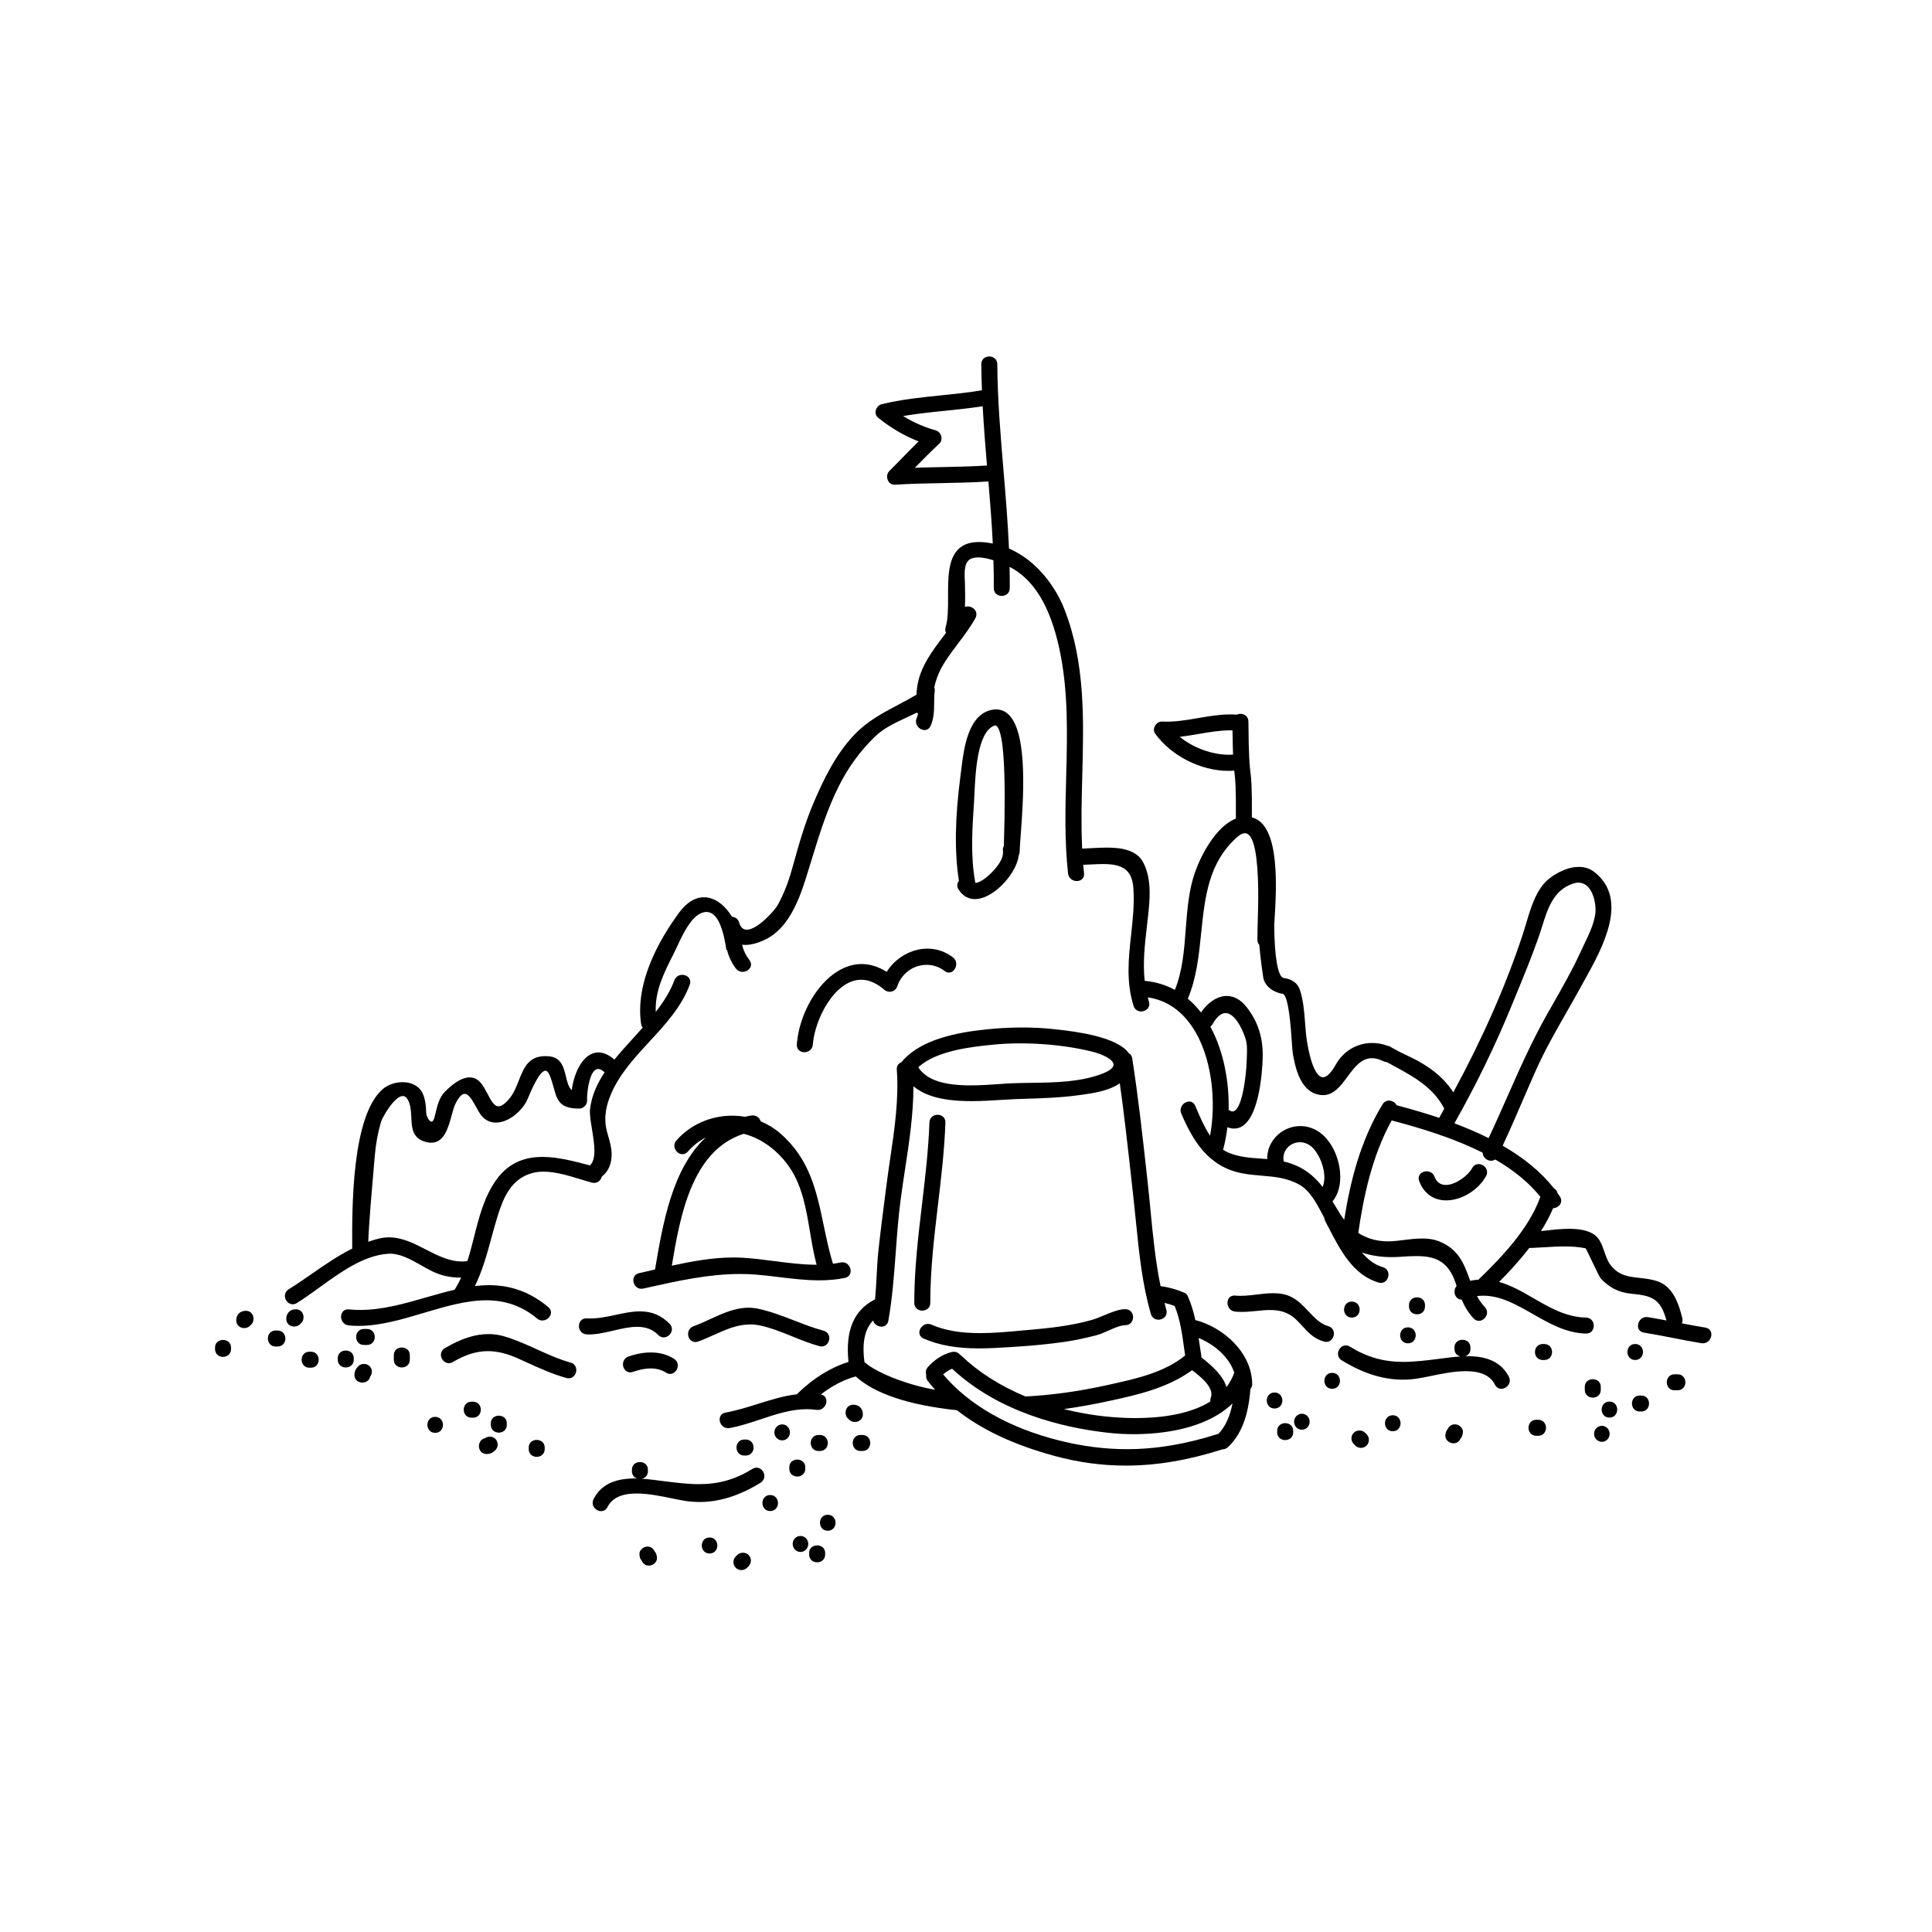 <?xml version="1.0" encoding="utf-8"?>
<!-- Generator: Adobe Illustrator 24.2.3, SVG Export Plug-In . SVG Version: 6.00 Build 0)  -->
<svg version="1.1" id="Layer_1" xmlns="http://www.w3.org/2000/svg" xmlns:xlink="http://www.w3.org/1999/xlink" x="0px" y="0px"
	 viewBox="0 0 700 700" style="enable-background:new 0 0 700 700;" xml:space="preserve">
<style type="text/css">
	.st0{fill:#F9834E;}
</style>
<g>
	<g>
		<path className="st0" d="M535.73,421.77c-0.99,0-1.82,0.51-2.33,1.44c-1.55,2.83-6.07,6.12-9.56,6.12c-1.95,0-3.33-1.01-4.09-3
			c-0.46-1.22-1.53-1.94-2.85-1.94c-1.03,0-1.99,0.46-2.5,1.21c-0.46,0.66-0.53,1.5-0.2,2.35c1.72,4.5,5.2,6.97,9.79,6.97h0
			c5.56,0,11.63-3.7,14.43-8.8c0.51-0.93,0.51-1.92,0-2.79C537.86,422.4,536.79,421.77,535.73,421.77z"/>
		<path className="st0" d="M483.27,483.61c0.17-1.23-0.39-2.67-2.03-3.12c-2.84-0.79-4.94-3.02-7.17-5.38
			c-1.92-2.04-3.91-4.14-6.45-5.32c-1.83-0.85-3.85-1.24-6.36-1.24c-1.97,0-4,0.25-5.96,0.49c-2.63,0.32-5.46,0.62-7.73,0.38
			c-1.87-0.18-2.76,1.14-2.83,2.46c-0.08,1.46,0.86,3.13,2.74,3.33c0.77,0.08,1.57,0.12,2.45,0.12c1.8,0,3.59-0.18,5.32-0.35
			c1.72-0.17,3.35-0.33,4.97-0.33c2.71,0,6.23,0.4,9.46,3.53c0.79,0.77,1.51,1.55,2.21,2.31c2.16,2.35,4.2,4.58,7.81,5.58
			c0.28,0.08,0.56,0.12,0.83,0.12C482.1,486.19,483.09,484.89,483.27,483.61z"/>
		<path className="st0" d="M531.87,491.38c-0.32,0-0.65,0.01-0.97,0.02c1.03-0.35,1.87-1.24,1.87-2.64l0-0.55c0-3.7-5.79-3.7-5.79,0
			l0,0.55c0,1.53,1.01,2.45,2.17,2.72c-1.49,0.09-2.89,0.24-4.05,0.38c-1.16,0.14-2.29,0.28-3.4,0.43
			c-4.66,0.59-9.06,1.15-13.24,1.15c-7.17,0-13.15-1.7-19.37-5.53c-0.48-0.3-0.98-0.45-1.48-0.45c-1.23,0-2.34,0.92-2.71,2.23
			c-0.36,1.28,0.12,2.51,1.26,3.2c9.27,5.7,17.98,7.86,26.74,6.68c1.51-0.2,3.35-0.58,5.3-0.98c4.07-0.84,8.69-1.79,12.91-1.79
			c5.42,0,8.87,1.61,10.55,4.91c0.48,0.94,1.31,1.48,2.29,1.48c1.04,0,2.08-0.6,2.65-1.53c0.54-0.88,0.57-1.89,0.09-2.84
			C544.11,493.82,539.27,491.38,531.87,491.38z"/>
		<path className="st0" d="M237.32,459.97l-0.54,0.12c-1.75,0.41-3.49,0.81-5.21,1.19c-1.43,0.32-2.25,1.46-2.09,2.92
			c0.15,1.33,1.21,2.75,2.89,2.75c0.23,0,0.46-0.03,0.7-0.08l1.3-0.29c10.96-2.45,22.29-4.98,33.69-4.99c1.99,0,3.97,0.08,5.89,0.23
			c2.79,0.22,5.62,0.57,8.37,0.9c4.75,0.57,9.65,1.17,14.49,1.17h0c3.37,0,6.41-0.28,9.28-0.87c1.42-0.29,2.25-1.41,2.11-2.85
			c-0.15-1.53-1.48-3.17-3.59-2.75c-0.84,0.17-1.74,0.32-2.82,0.45c-1.41-4.61-2.38-9.28-3.33-13.81
			c-2.59-12.4-5.03-24.11-15.76-33.42c-2.07-1.8-4.45-3.26-7.05-4.35c-0.42-1.23-1.64-2.4-3.42-2.12c-0.81,0.13-1.59,0.29-2.32,0.46
			c-1.53-0.26-3.1-0.4-4.66-0.4c-7.79,0-15.14,3.26-20.16,8.95c-0.79,0.89-0.97,2.07-0.49,3.15c0.5,1.11,1.57,1.86,2.67,1.85
			c0.73,0,1.41-0.33,1.95-0.94c1.95-2.21,4.13-3.92,6.5-5.12c-12.18,11.25-15.59,31.34-18.36,47.65L237.32,459.97z M269.46,410.8
			c6.5,1.66,12.63,6.19,16.81,12.46c4.46,6.68,5.86,15.05,7.22,23.14c0.66,3.95,1.35,8.03,2.38,11.84l-0.04,0
			c-5.08,0-10.3-0.68-15.35-1.33c-3.79-0.49-7.7-1-11.49-1.21c-1.04-0.06-2.13-0.09-3.21-0.09c-7.67,0-15.27,1.41-22.37,2.97
			C246.38,440.79,250.59,416.82,269.46,410.8z"/>
		<path className="st0" d="M230.82,480.73c3.23,0,5.68,0.95,7.69,2.98c0.56,0.56,1.23,0.86,1.95,0.86c1.16,0,2.3-0.79,2.77-1.93
			c0.44-1.07,0.21-2.17-0.63-3.02c-3.04-3.06-6.45-4.49-10.72-4.49c-2.86,0-5.72,0.61-8.75,1.26c-3.44,0.73-7,1.5-10.54,1.28
			c-1.89-0.09-2.79,1.32-2.83,2.65c-0.05,1.48,0.9,3.03,2.78,3.15c3.05,0.18,6.41-0.6,9.65-1.35
			C225.08,481.43,228.08,480.73,230.82,480.73z"/>
		<path className="st0" d="M287.83,478.48c-4.23-1.64-8.6-3.33-13.14-4.3c-1.14-0.24-2.32-0.37-3.5-0.37c-4.91,0-9.47,2.1-13.89,4.14
			c-1.97,0.91-4,1.84-6.02,2.57c-1.63,0.59-2.14,2.12-1.92,3.39c0.3,1.74,1.87,2.76,3.52,2.17c2.03-0.73,3.98-1.6,5.87-2.45
			c4.31-1.94,8.38-3.76,13.02-3.76c1.22,0,2.46,0.13,3.67,0.39c3.98,0.85,7.87,2.43,11.63,3.95c3.18,1.29,6.46,2.62,9.81,3.53
			c0.27,0.07,0.55,0.11,0.81,0.11h0c1.59,0,2.59-1.31,2.76-2.61c0.16-1.22-0.41-2.65-2.04-3.09
			C294.81,481.18,291.26,479.8,287.83,478.48z"/>
		<path className="st0" d="M206.75,493.69c-4.25-1.18-8.32-3.02-12.25-4.81c-3.84-1.74-7.81-3.54-11.97-4.74
			c-1.79-0.52-3.66-0.78-5.55-0.78c-4.86,0-9.89,1.63-15.83,5.13c-1.14,0.67-1.64,1.88-1.29,3.15c0.36,1.32,1.52,2.27,2.76,2.27
			c0.49,0,0.99-0.14,1.46-0.42c4.57-2.69,8.6-3.95,12.68-3.95c3.39,0,6.85,0.84,10.91,2.65c1.08,0.48,2.15,0.97,3.21,1.45
			c4.77,2.17,9.28,4.22,14.33,5.63c0.28,0.08,0.56,0.12,0.83,0.12c1.57,0,2.56-1.3,2.74-2.58
			C208.95,495.58,208.38,494.14,206.75,493.69z"/>
		<path className="st0" d="M235.79,490.02c-2.56,0-5.36,0.51-8.1,1.48c-1.63,0.58-2.15,2.11-1.93,3.38c0.3,1.75,1.87,2.78,3.53,2.19
			c4.98-1.76,9.02-1.67,12,0.25c0.49,0.32,0.99,0.48,1.51,0.48c1.18,0,2.28-0.9,2.65-2.18c0.38-1.29-0.08-2.55-1.21-3.28
			C241.86,490.8,239.01,490.02,235.79,490.02z"/>
		<path className="st0" d="M336.29,474.02c0.51-0.51,0.77-1.19,0.77-1.98c-0.01-11.93,1.41-23.95,2.79-35.57
			c1.15-9.72,2.34-19.77,2.69-29.74c0.03-0.79-0.22-1.48-0.71-1.99c-0.51-0.53-1.28-0.84-2.1-0.84c-1.43,0-2.92,0.96-2.98,2.8
			c-0.35,9.93-1.54,19.97-2.69,29.67c-1.38,11.65-2.81,23.7-2.8,35.68c0,1.85,1.46,2.82,2.9,2.82
			C334.98,474.85,335.76,474.55,336.29,474.02z"/>
		<path className="st0" d="M354.72,488.55c3.99,0,8.04-0.26,11.97-0.51l1.22-0.08c6.47-0.41,12.27-0.99,17.74-1.77
			c4.12-0.58,8.17-1.54,11.57-2.39c1.25-0.31,2.71-0.96,4.25-1.64c2.24-0.99,4.56-2.02,6.25-2.02c1.85,0,2.82-1.46,2.82-2.9
			c0-1.44-0.97-2.9-2.82-2.9c-2.38,0-5.19,1.17-7.91,2.31c-1.49,0.62-2.89,1.21-4.13,1.56c-7.41,2.11-15.25,2.98-22.63,3.62
			c-1.08,0.09-2.19,0.19-3.3,0.29c-4.77,0.44-9.7,0.89-14.62,0.89c-7.24,0-12.84-0.97-17.64-3.07c-0.41-0.18-0.82-0.27-1.24-0.27
			c-1.6,0-2.82,1.3-3.09,2.56c-0.25,1.21,0.31,2.23,1.49,2.75C340.24,487.42,346.61,488.55,354.72,488.55L354.72,488.55z"/>
		<path className="st0" d="M433.1,478.28c-0.61-2.78-1.4-5.54-2.54-8.21c-0.03-0.06-0.05-0.11-0.09-0.15c-0.23-0.71-0.69-1.25-1.3-1.51
			c-2.81-1.21-5.65-2.01-8.68-2.43c-1.87-9.09-2.79-18.62-3.68-27.84c-0.32-3.33-0.65-6.78-1.02-10.11l-0.33-2.96
			c-1.51-13.66-3.08-27.78-5.23-41.6c-0.16-1.06-0.73-1.59-1.22-1.85c-4.3-6.11-19.71-7.89-25.52-8.57l-0.53-0.06
			c-9.06-1.06-18.74-0.94-28.9,0.36c-13.57,1.74-22.56,5.51-27.48,11.53c-1.12,0.41-1.74,1.39-1.65,2.64
			c0.78,10.74-0.82,21.6-2.37,32.1c-0.45,3.03-0.91,6.16-1.3,9.23l-0.46,3.57c-0.87,6.73-1.77,13.69-2.51,20.56
			c-0.35,3.21-0.52,6.52-0.69,9.71c-0.14,2.66-0.29,5.4-0.53,8.09c-0.09,0.04-0.19,0.08-0.28,0.13
			c-7.47,3.87-10.54,11.27-9.36,22.54c-6.38,1.97-12.72,5.88-18.41,11.41c-0.1,0.1-0.19,0.2-0.27,0.3
			c-4.83,0.57-9.54,2.05-14.09,3.48c-3.8,1.19-7.74,2.43-11.78,3.16c-1.42,0.25-2.25,1.34-2.13,2.76c0.13,1.4,1.22,2.9,3.02,2.9
			c0.19,0,0.38-0.02,0.58-0.05c3.81-0.69,7.6-1.95,11.26-3.17c5.4-1.8,10.99-3.67,16.69-3.67c1.2,0,2.39,0.08,3.54,0.25
			c0.16,0.02,0.31,0.03,0.46,0.03c1.82,0,3.01-1.54,3.12-3.02c0.09-1.34-0.69-2.35-2.02-2.59c4.06-3.14,8.27-5.33,12.54-6.5
			c0.04-0.01,0.07-0.03,0.1-0.04c6.93,6.29,19.25,10.4,36.7,12.25c9.04,7.12,20.71,12.58,35.29,16.54
			c8.72,2.37,17.19,3.52,25.9,3.52c11.13,0,22.57-1.93,34.99-5.89h0.03c0.71,0,1.37-0.27,1.93-0.78c4.76-4.38,7.44-11.27,8.17-21.07
			c0.44-0.5,0.66-1.14,0.65-1.86C453.56,490.05,443.28,480.93,433.1,478.28z M431.91,496.44c3.06,2.32,8.13,6.34,6.8,9.92
			c-0.18,0.49-0.24,0.97-0.16,1.42c-7.91,4.96-19.08,6.01-27.1,6.02c-5.72,0-10.75-0.52-13.96-0.95c-4.13-0.56-8.14-1.34-12.03-2.31
			c5.44-0.75,11.21-1.8,17.43-3.16C412,505.37,423.12,502.91,431.91,496.44z M359.4,378.54c6.03-0.61,12.41-0.67,18.93-0.19
			c6.03,0.44,11.82,1.33,17.18,2.62c3.86,0.93,7.84,2.84,7.96,4.7c0.07,1.13-1.34,2.29-4.09,3.35c-7.99,3.07-17.12,3.2-25.96,3.32
			c-2.19,0.03-4.35,0.06-6.46,0.14c-1.49,0.05-3.22,0.18-5.06,0.31c-3.13,0.22-6.67,0.47-10.21,0.47c-10.07,0-16.12-2.09-18.98-6.57
			C339.31,380.58,352.35,379.26,359.4,378.54z M313.2,493.51c-0.91-7.04,0.09-11.86,3.13-15.08c0.13,0.46,0.37,0.87,0.71,1.23
			c0.61,0.63,1.48,1.01,2.35,1.01c1.29,0,2.24-0.82,2.48-2.14c1.45-8.2,2.08-16.75,2.69-25.01c0.45-6.12,0.92-12.45,1.72-18.57
			c0.48-3.73,1.07-7.55,1.63-11.24c1.51-9.88,3.06-20.08,3.04-30.15c4.35,3.68,11.06,5.4,20.99,5.4c3.73,0,7.46-0.24,10.74-0.44
			c1.89-0.12,3.68-0.23,5.28-0.29c1.31-0.05,2.62-0.09,3.93-0.13c5.96-0.19,12.12-0.38,18.15-1.19l0.84-0.11
			c4.56-0.6,10.72-1.42,14.85-4.31c1.6,11.44,2.9,23.09,4.15,34.38l0.84,7.57c0.31,2.75,0.59,5.54,0.87,8.35
			c1.12,11.15,2.28,22.69,5.42,33.32c0.37,1.26,1.41,2.04,2.72,2.04c0.98,0,1.94-0.46,2.49-1.19c0.5-0.67,0.63-1.52,0.37-2.4
			c-0.22-0.75-0.41-1.51-0.61-2.27l-0.06-0.23c1.21,0.27,2.45,0.66,3.7,1.15c1.94,4.71,2.66,9.9,3.36,14.92
			c0.14,1,0.28,1.99,0.43,2.99c-7.6,6.16-17.49,8.35-27.06,10.47l-0.96,0.21c-10.38,2.31-20.19,3.67-29.82,4.18
			c-9.06-3.77-17-8.78-23.29-14.83c-0.16-0.15-0.34-0.29-0.55-0.42c-0.7-0.79-1.72-1.12-2.79-0.88c-3.98,0.9-6.94,3.45-8.72,5.43
			c-0.71,0.79-0.94,1.8-0.63,2.79c-0.14,0.85,0.07,1.66,0.61,2.35c0.83,1.06,1.71,2.09,2.62,3.1
			C330.22,502.13,318.12,497.85,313.2,493.51z M441.49,519.48c-11.74,3.76-22.59,5.58-33.17,5.58c-8.12,0-16.21-1.04-24.74-3.19
			c-18.03-4.54-32.5-12.8-41.87-23.89c1.02-0.9,2.12-1.59,3.26-2.06c16.99,15.83,40.04,21.35,56.41,23.19
			c3.05,0.34,6.22,0.52,9.41,0.52c9.2,0,25.8-1.48,35.77-11.14C445.63,513.27,443.96,516.88,441.49,519.48z M444.38,502.56
			c-1.22-4.05-5.01-7.55-9.08-10.74c-0.01-0.04-0.01-0.09-0.02-0.13c0.01-0.21,0-0.41-0.04-0.61c-0.2-1.26-0.39-2.52-0.58-3.77
			c-0.12-0.84-0.25-1.68-0.38-2.53c5.49,2.23,11.01,6.74,12.93,12.57C446.53,499.23,445.58,500.98,444.38,502.56z"/>
		<path className="st0" d="M347.3,322.27c1.45,2.29,3.5,3.49,5.93,3.49h0c3.34,0,7.39-2.31,10.85-6.18c2.88-3.23,4.69-6.77,5.04-9.7
			c0.19-0.37,0.31-0.8,0.32-1.31c0.02-1.16,0.17-3.19,0.36-5.77c0.95-12.69,2.71-36.31-4.05-43.59c-1.66-1.79-3.76-2.48-6.21-2.05
			c-8.82,1.56-10.35,14.17-11.26,21.71c-0.09,0.74-0.18,1.44-0.26,2.08c-2.04,15.31-2.22,27.82-0.58,38.22
			c-0.09,0.12-0.2,0.23-0.28,0.37C346.68,320.41,346.74,321.38,347.3,322.27z M352.88,290.92l0.05-0.74
			c0.04-0.68,0.08-1.54,0.13-2.52c0.33-7.34,1.01-22.6,7.27-24.77c0.32-0.11,0.59-0.03,0.88,0.26c2.46,2.54,3.31,16.92,2.52,42.74
			c-0.01,0.24-0.01,0.45-0.02,0.66c-0.28,0.46-0.4,1.02-0.32,1.65c0.34,3-2.09,5.9-4.25,8.09c-1.23,1.25-4,3.6-5.75,3.6
			c-0.02,0-0.03-0.01-0.05-0.01c0-0.17-0.01-0.34-0.04-0.51C351.63,310.18,352.26,300.39,352.88,290.92z"/>
		<path className="st0" d="M345.26,346.87c-2.69-2.07-5.89-3.16-9.25-3.16c-5.81,0-11.55,3.29-14.74,8.41
			c-2.98-1.88-6.04-2.83-9.11-2.83c-12.17,0-22.42,15.38-23.45,29.13c-0.06,0.79,0.16,1.48,0.64,1.99c0.5,0.54,1.25,0.84,2.07,0.84
			c1.43,0,2.94-0.95,3.08-2.77c0.7-9.35,8.05-23.5,17.51-23.5c2.78,0,5.57,1.2,8.31,3.57c0.59,0.51,1.31,0.79,2.04,0.79
			c1.26,0,2.34-0.81,2.77-2.07c1.55-4.6,5.82-7.69,10.61-7.69c2.36,0,4.61,0.77,6.51,2.23c0.5,0.39,1.03,0.58,1.57,0.58h0
			c1.06,0,2.05-0.81,2.46-2.01C346.64,349.34,346.56,347.86,345.26,346.87z"/>
		<path className="st0" d="M129.82,494.99c-0.97,0.98-1.39,1.92-1.4,3.14c0,0.79,0.26,1.47,0.76,1.98c0.53,0.53,1.3,0.83,2.11,0.83
			c1.2,0,2.53-0.68,2.84-2.18c0.88-1.16,0.79-2.77-0.23-3.78C132.83,493.91,130.89,493.91,129.82,494.99z"/>
		<path className="st0" d="M142.69,491l0,1.65c0,1.85,1.46,2.81,2.9,2.81c1.44,0,2.9-0.97,2.9-2.81l0-1.65
			C148.49,487.3,142.69,487.3,142.69,491z"/>
		<path className="st0" d="M132.96,481.51l-1.1,0c-1.85,0-2.82,1.46-2.82,2.9c0,1.44,0.97,2.9,2.82,2.9l1.1,0c1.85,0,2.82-1.46,2.82-2.9
			C135.78,482.97,134.81,481.51,132.96,481.51z"/>
		<path className="st0" d="M112.65,489.75l-0.55,0c-1.85,0-2.82,1.46-2.82,2.9c0,1.44,0.97,2.9,2.82,2.9l0.55,0
			c1.85,0,2.82-1.46,2.82-2.9C115.47,491.21,114.5,489.75,112.65,489.75z"/>
		<path className="st0" d="M122.38,492.1l0,0.55c0,1.85,1.46,2.81,2.9,2.81c1.44,0,2.9-0.97,2.9-2.81l0-0.55
			C128.17,488.4,122.38,488.4,122.38,492.1z"/>
		<path className="st0" d="M77.91,488.26l0,0.55c0,1.85,1.46,2.81,2.9,2.81c1.44,0,2.9-0.97,2.9-2.81l0-0.55
			C83.71,484.56,77.91,484.56,77.91,488.26z"/>
		<path className="st0" d="M109.81,476.23c-0.39-1.16-1.37-1.85-2.65-1.85c-2.05,0.01-3.43,1.4-3.44,3.44c0,0.79,0.26,1.47,0.76,1.98
			c0.53,0.53,1.3,0.83,2.12,0.83c0.93,0,1.8-0.4,2.33-1.06C109.86,478.83,110.22,477.46,109.81,476.23z"/>
		<path className="st0" d="M89.04,474.93c-2.05,0.01-3.43,1.4-3.44,3.44c0,0.79,0.26,1.47,0.76,1.98c0.53,0.53,1.3,0.84,2.12,0.84
			c0.93,0,1.8-0.39,2.32-1.06c0.94-0.75,1.3-2.12,0.89-3.35C91.3,475.63,90.32,474.93,89.04,474.93z"/>
		<path className="st0" d="M100.57,482.07l-0.7,0c-1.85,0-2.82,1.46-2.81,2.9c0,1.44,0.97,2.9,2.82,2.9l0.7,0c1.85,0,2.82-1.46,2.82-2.9
			C103.39,483.52,102.42,482.07,100.57,482.07z"/>
		<path className="st0" d="M296.56,525.72l0.55,0c1.85,0,2.82-1.46,2.82-2.9c0-1.44-0.97-2.9-2.82-2.9l-0.55,0
			c-1.85,0-2.82,1.46-2.82,2.9S294.71,525.72,296.56,525.72z"/>
		<path className="st0" d="M312.48,519.92l-0.7,0c-1.85,0-2.82,1.46-2.82,2.9s0.97,2.9,2.82,2.9l0.7,0c1.85,0,2.82-1.46,2.82-2.9
			C315.3,521.38,314.33,519.92,312.48,519.92z"/>
		<path className="st0" d="M311.87,514.37c0.5-0.51,0.77-1.19,0.76-1.98c-0.01-2.05-1.39-3.43-3.46-3.44c-1.25,0-2.24,0.69-2.63,1.85
			c-0.42,1.23-0.05,2.6,0.89,3.35c0.53,0.66,1.39,1.06,2.33,1.06C310.57,515.21,311.34,514.9,311.87,514.37z"/>
		<path className="st0" d="M270.21,527.37c1.85,0,2.82-1.46,2.82-2.9c0-1.44-0.97-2.9-2.82-2.9l-0.55,0c-1.85,0-2.82,1.46-2.82,2.9
			c0,1.44,0.97,2.9,2.82,2.9L270.21,527.37z"/>
		<path className="st0" d="M291.77,532.16l0-0.55c0-3.7-5.79-3.7-5.79,0l0,0.55c0,1.85,1.46,2.82,2.9,2.82
			C290.32,534.97,291.77,534,291.77,532.16z"/>
		<ellipse className="st0" cx="283.39" cy="518.98" rx="2.82" ry="2.9"/>
		<path className="st0" d="M175.7,521.11c-1.57,0.33-2.27,1.81-2.16,3.12c0.11,1.29,1.01,2.59,2.78,2.59h0.02
			c1.23-0.01,2.17-0.43,3.14-1.4c0.54-0.54,0.84-1.26,0.84-2.04c0-0.78-0.3-1.51-0.84-2.05
			C178.51,520.36,176.81,520.27,175.7,521.11z"/>
		<path className="st0" d="M191.56,524.48l0,0.55c0,1.85,1.46,2.81,2.9,2.81c1.44,0,2.9-0.97,2.9-2.81l0-0.55
			C197.35,520.78,191.56,520.78,191.56,524.48z"/>
		<path className="st0" d="M177.83,515.7l0,0.55c0,1.85,1.46,2.82,2.9,2.82c1.44,0,2.9-0.97,2.9-2.82l0-0.55
			C183.62,512,177.83,512,177.83,515.7z"/>
		<path className="st0" d="M157.67,513.35c-1.85,0-2.82,1.46-2.82,2.9c0,1.44,0.97,2.9,2.82,2.9c1.85,0,2.82-1.46,2.82-2.9
			C160.49,514.81,159.52,513.35,157.67,513.35z"/>
		<path className="st0" d="M171.39,507.86l-0.55,0c-1.85,0-2.82,1.46-2.82,2.9c0,1.44,0.97,2.9,2.82,2.9l0.55,0
			c1.85,0,2.82-1.46,2.82-2.9C174.21,509.32,173.24,507.86,171.39,507.86z"/>
		<path className="st0" d="M504.63,512.77c-1.85,0-2.82,1.46-2.82,2.9c0,1.44,0.97,2.9,2.82,2.9c1.85,0,2.82-1.46,2.82-2.9
			C507.44,514.23,506.47,512.77,504.63,512.77z"/>
		<path className="st0" d="M527.13,516.06c-1.15,0-2.09,0.62-2.58,1.71l-0.04,0.05c-0.09,0.1-0.17,0.2-0.23,0.29
			c-0.42,0.57-0.5,1.2-0.59,1.89c-0.08,0.66,0.14,1.32,0.63,1.88c0.58,0.66,1.45,1.07,2.27,1.07c1.18,0,2.13-0.65,2.61-1.75
			c0.09-0.1,0.18-0.21,0.24-0.3c0.42-0.57,0.5-1.2,0.59-1.89c0.08-0.65-0.14-1.32-0.62-1.88
			C528.82,516.47,527.95,516.06,527.13,516.06z"/>
		<path className="st0" d="M557.33,514.41l-0.7,0c-1.85,0-2.82,1.46-2.82,2.9c0,1.44,0.97,2.9,2.82,2.9l0.7,0c1.85,0,2.82-1.46,2.82-2.9
			C560.14,515.87,559.18,514.41,557.33,514.41z"/>
		<path className="st0" d="M594.66,505.62l-0.55,0c-1.85,0-2.82,1.46-2.82,2.9c0,1.44,0.97,2.9,2.82,2.9l0.55,0
			c1.85,0,2.82-1.46,2.82-2.9C597.47,507.08,596.51,505.62,594.66,505.62z"/>
		<path className="st0" d="M579.99,503.58l0-1.1c0-3.69-5.79-3.69-5.79,0l0,1.1c0,1.85,1.46,2.81,2.9,2.81
			C578.53,506.39,579.99,505.43,579.99,503.58z"/>
		<ellipse className="st0" cx="580.39" cy="519.5" rx="2.82" ry="2.9"/>
		<path className="st0" d="M583.13,507.82c-1.85,0-2.82,1.46-2.82,2.9c0,1.44,0.97,2.9,2.82,2.9c1.85,0,2.82-1.46,2.82-2.9
			C585.95,509.28,584.98,507.82,583.13,507.82z"/>
		<path className="st0" d="M607.83,497.93l-1.1,0c-1.85,0-2.82,1.46-2.82,2.9c0,1.44,0.97,2.9,2.82,2.9l1.1,0c1.85,0,2.82-1.46,2.82-2.9
			C610.65,499.39,609.68,497.93,607.83,497.93z"/>
		<path className="st0" d="M595.28,489.85c0-1.44-0.97-2.9-2.82-2.9c-1.85,0-2.82,1.46-2.82,2.9c0,1.44,0.97,2.9,2.82,2.9
			C594.31,492.75,595.28,491.29,595.28,489.85z"/>
		<path className="st0" d="M617.89,481.01c-2.85-0.46-5.7-1-8.52-1.55c0.26-0.57,0.32-1.22,0.16-1.89c-1.37-5.58-3.52-11.52-9.07-13.37
			c-2.17-0.72-4.3-0.96-6.36-1.18c-4.13-0.45-7.7-0.84-10.69-4.85c-0.92-1.23-1.48-2.84-2.07-4.55c-0.86-2.48-1.75-5.04-3.85-6.4
			c-2.09-1.35-5.01-2-8.95-2c-2.88,0-5.93,0.34-8.63,0.65c-0.54,0.06-1.07,0.12-1.58,0.18c1.67-2.65,3.18-5.42,4.39-8.29
			c1.11-0.04,2.16-0.68,2.66-1.6c0.45-0.84,0.38-1.79-0.21-2.66c-0.18-0.27-0.38-0.53-0.57-0.79l-0.26-0.35
			c-0.13-0.75-0.61-1.4-1.32-1.81c-4.59-5.83-10.68-10.88-18.58-15.45c2.6-5.55,5.06-11.26,7.45-16.79c1.51-3.5,3.02-7,4.58-10.49
			c3.23-7.25,7.25-14.28,11.13-21.08c1.67-2.93,3.4-5.95,5.04-8.95c0.43-0.78,0.89-1.61,1.37-2.47
			c6.55-11.77,16.45-29.55,3.55-39.45c-1.54-1.18-3.39-1.78-5.5-1.78c-5.03,0-9.54,3.27-10.8,4.28c-4.58,3.64-6.57,10.34-8.32,16.25
			c-0.37,1.25-0.73,2.45-1.09,3.56c-6.05,18.44-14.35,37.38-25.28,57.6c-3.66-5.62-8.81-9.68-16.93-13.45
			c-2.28-1.06-4.31-2.12-6.22-3.26l-0.4-0.11l-0.03,0.04c-1.87-0.74-3.81-1.11-5.78-1.11c-5.54,0-10.48,2.92-13.21,7.81
			c-1.69,3.02-3.29,4.62-4.64,4.62c-2.34,0-4.51-4.85-5.81-12.98c-0.36-2.23-0.53-4.57-0.7-6.84c-0.3-3.96-0.61-8.05-1.88-11.85
			c-0.82-2.45-2.75-3.87-5.9-4.33c-2.03-0.3-3.33-7.66-3.39-19.18l0.02-0.39c0.82-12.7,2.31-35.9-8.11-38.61
			c0.05-11.55-0.21-13.75-0.52-16.26c-0.3-2.5-0.65-5.32-0.74-18.44c-0.01-1.85-1.47-2.81-2.91-2.81c-0.48,0-0.93,0.11-1.34,0.31
			c-0.74-0.05-1.49-0.1-2.26-0.1c-3.94,0-7.85,0.67-11.63,1.32c-4.28,0.74-8.69,1.5-13.14,1.27l-0.12,0c-1.01,0-1.99,0.65-2.51,1.66
			c-0.48,0.94-0.43,1.96,0.13,2.74c5.85,8.06,16.53,13.47,26.56,13.47c0.7,0,1.39-0.05,2.08-0.1c0.03,0.27,0.06,0.54,0.09,0.79
			c0.3,2.51,0.57,4.71,0.51,16.61c-7.13,2.76-12.52,12.97-14.79,19.38c-2.31,6.53-2.85,13.73-3.38,20.69
			c-0.56,7.47-1.15,15.15-3.94,21.98c-3.34-1.8-6.99-2.93-10.93-3.27c-0.72-6.6,0.02-13.09,0.82-19.96
			c0.13-1.08,0.25-2.17,0.37-3.25c0.65-5.97,1.47-13.39-1.64-19.55c-2.48-4.9-8.5-5.52-13.46-5.52c-1.98,0-3.94,0.12-5.83,0.22
			c-1.02,0.06-2,0.12-2.92,0.15c-0.43-8.78-0.19-17.81,0.04-26.55c0.54-20.14,1.1-40.96-6.52-60.29
			c-3.23-8.21-10.09-17.6-20.03-21.89c-0.41-9.43-1.2-18.84-1.97-28.03c-1.07-12.69-2.18-25.8-2.27-38.75
			c-0.01-1.85-1.47-2.81-2.91-2.81c-0.82,0-1.59,0.3-2.12,0.83c-0.5,0.51-0.77,1.19-0.76,1.98c0.02,3.14,0.11,6.3,0.23,9.45
			c-4.85,0.8-9.79,1.32-14.59,1.81c-7.18,0.73-14.61,1.48-21.79,3.24c-1,0.24-1.84,1.16-2.09,2.28c-0.23,1.02,0.08,1.99,0.83,2.59
			c4.72,3.78,9.53,6.6,14.7,8.6c-2.35,2.3-4.67,4.68-6.93,6.99c-1.23,1.25-2.45,2.51-3.69,3.75c-0.82,0.83-1.03,2.1-0.56,3.25
			c0.44,1.06,1.36,1.7,2.45,1.7c0,0,0,0,0,0c0.06,0,0.12,0,0.18-0.01c5.6-0.35,11.31-0.47,16.83-0.57c5.57-0.11,11.32-0.23,17-0.6
			c0.62,7.41,1.22,14.94,1.59,22.49c-1.35-0.26-2.73-0.46-4.16-0.53c-3.73-0.17-6.44,0.7-8.39,2.65
			c-3.68,3.69-3.67,10.52-3.66,17.13c0.01,4.17,0.01,8.1-0.88,11.07c-0.27,0.88-0.1,1.57,0.14,2.04l-0.62,0.82
			c-4.39,5.76-8.93,11.72-9.86,19.04c-0.11,0.83-0.17,1.68-0.21,2.55c-2.19,1.29-4.4,2.47-6.55,3.61
			c-5.81,3.07-11.29,5.96-16.06,10.99c-6.69,7.05-11.03,16.02-14.72,24.67c-3.22,7.54-5.43,15.48-7.57,23.16l-0.21,0.74
			c-1.42,5.09-3.14,9.39-5.25,13.16c-1.02,1.83-7.26,8.82-11.12,8.82c-1.36,0-2.28-0.87-2.81-2.67c-0.36-1.21-1.35-1.96-2.58-2.02
			c-2.71-4.46-6.37-7.06-10.14-7.06c-3.23,0-6.33,1.91-8.98,5.52c-7.49,10.2-15.96,25.48-13.8,40.33c0.08,0.54,0.28,1.01,0.6,1.36
			c-1.19,1.34-2.39,2.67-3.6,3.99c-2.27,2.49-4.57,5.03-6.68,7.61c-1.99-1.73-3.94-2.6-5.81-2.6c-5.2,0-8.72,6.76-9.64,13.67
			c-1.17-1.06-1.62-2.94-2.1-4.93c-0.78-3.26-1.67-6.95-6.17-7.34c-7.21-0.63-8.99,3.93-10.9,8.76c-0.88,2.23-1.79,4.54-3.29,6.4
			c-1.59,1.97-2.96,2.97-4.05,2.97c-1.63,0-2.79-2.21-4.02-4.55c-0.72-1.37-1.46-2.78-2.37-3.88c-2.93-3.58-7.56-2.46-13.14,3.24
			c-1.95,1.99-2.66,4.96-3.29,7.58c-0.13,0.55-0.26,1.09-0.4,1.61c-0.26,0.98-0.64,1.55-1.05,1.55c-0.77,0-1.92-1.74-1.96-3.37
			c-0.05-1.93-0.21-4.02-0.97-6.17c-1.06-2.98-3.89-4.76-7.58-4.76c-2.69,0-5.38,0.95-7.21,2.53
			c-11.26,9.75-11.11,43.22-11.04,57.52l0,0.25c-5.11,2.54-9.9,5.86-14.6,9.12c-2.75,1.91-5.59,3.88-8.41,5.62
			c-1.13,0.7-1.61,1.94-1.25,3.22c0.37,1.31,1.48,2.22,2.71,2.22c0.5,0,1.01-0.15,1.49-0.45c2.66-1.65,5.36-3.6,8.21-5.66
			c7.86-5.69,16-11.57,24.81-12.2c4.15-0.29,8.21,2.01,12.13,4.24c1.44,0.82,2.81,1.59,4.15,2.23c3.09,1.45,6.27,2.16,9.74,2.16h0
			c0.17,0,0.34-0.02,0.51-0.02c-0.7,1.53-1.5,3.01-2.41,4.43c-3.33,0.77-6.69,1.74-10.15,2.73c-7.8,2.25-15.87,4.58-24.04,4.59
			c0,0,0,0-0.01,0c-1.38,0-2.75-0.07-4.08-0.2c-1.87-0.18-2.76,1.16-2.83,2.48c-0.07,1.46,0.86,3.12,2.74,3.31
			c1.17,0.12,2.39,0.18,3.62,0.18c7.83,0,15.86-2.39,23.62-4.71c7.52-2.24,15.29-4.56,22.63-4.56c7.06,0,13.09,2.16,18.42,6.61
			c0.56,0.47,1.22,0.71,1.9,0.71c1.29,0,2.53-0.87,2.97-2.07c0.37-1.02,0.07-2.04-0.83-2.79c-6.4-5.35-13.42-7.95-21.44-7.94
			c-1.72,0-3.43,0.12-5.14,0.32c2.72-5.54,4.39-11.6,5.99-17.5c0.72-2.66,1.47-5.41,2.3-8.05c1.99-6.32,4.76-13.24,12.36-15.36
			c1.27-0.36,2.69-0.54,4.21-0.54c4.32,0,9.06,1.44,13.24,2.71c1.53,0.47,2.97,0.9,4.36,1.27c1.6,0.42,3.1-0.55,3.5-2.15
			c2.52-2.09,3.59-4.58,3.57-8.3c-0.01-2.13-0.62-4.3-1.22-6.39c-0.18-0.65-0.37-1.3-0.53-1.93c-1.18-4.68-0.38-9.69,2.45-15.33
			c3.21-6.4,8.19-11.79,13.01-17c5.69-6.16,11.57-12.52,14.6-20.61c0.32-0.85,0.24-1.69-0.22-2.36c-0.52-0.74-1.47-1.21-2.5-1.21
			c-1.32,0-2.39,0.73-2.84,1.95c-1.36,3.64-3.52,7.31-6.76,11.49c-0.29-7.61,2.78-13.73,6.31-20.75l0.45-0.9
			c0.31-0.63,0.66-1.37,1.04-2.18c2.19-4.69,5.49-11.78,10.01-12.36c3.78-0.51,6.32,4,7.72,13.31l0.06,0.41l0.23-0.03
			c0.59,2.4,1.66,4.69,3.2,6.74c0.59,0.79,1.45,1.23,2.42,1.23c1.19,0,2.36-0.68,2.84-1.65c0.42-0.83,0.3-1.75-0.32-2.58
			c-1.39-1.86-2.27-3.72-2.65-5.62c0.38,0.05,0.76,0.09,1.17,0.09h0c2.07,0,4.46-0.64,7.09-1.89c8.05-3.82,11.97-13.25,14.74-21.98
			c0.73-2.3,1.43-4.6,2.13-6.88c2.89-9.44,5.62-18.36,10.11-27.21c3.35-6.61,7.7-12.52,12.93-17.56c3.15-3.05,7.42-5.03,11.55-6.95
			c1.21-0.56,2.43-1.13,3.63-1.73l0.04,0.38l0.38-0.35c-0.11,0.67-0.25,1.33-0.52,1.94c-0.43,0.98-0.35,2.01,0.23,2.89
			c0.59,0.91,1.61,1.49,2.6,1.49c0.97,0,1.78-0.56,2.22-1.55c1.21-2.74,1.23-5.55,1.26-8.26c0.01-1.42,0.03-2.9,0.21-4.35
			c0.06-0.49,0-0.93-0.15-1.32c0.67-3.23,1.97-6.32,4.01-9.47c1.44-2.23,3.07-4.39,4.64-6.47c2.16-2.86,4.4-5.83,6.21-9.07
			c0.52-0.93,0.52-1.92,0.02-2.78c-0.75-1.27-2.55-1.89-3.79-1.31c0.14-2.78,0.08-5.61,0-8.71c-0.01-0.3-0.02-0.63-0.04-0.98
			c-0.13-2.85-0.3-6.75,2.33-7.84c0.71-0.29,1.58-0.44,2.57-0.44c1.72,0,3.62,0.44,5.47,1.04c0.11,3.37,0.16,6.74,0.13,10.1
			c-0.01,0.79,0.26,1.47,0.76,1.98c0.53,0.53,1.3,0.83,2.12,0.83c1.44,0,2.9-0.97,2.91-2.81c0.02-2.57-0.02-5.15-0.07-7.73
			c8.75,4.51,14.65,14.17,17.99,29.46c3.34,15.31,2.93,31.14,2.52,46.45c-0.31,11.57-0.62,23.52,0.68,35.2
			c0.2,1.8,1.74,2.74,3.17,2.74c0.83,0,1.57-0.31,2.05-0.84c0.46-0.51,0.65-1.2,0.57-1.99c-0.11-1.02-0.21-2.04-0.3-3.07
			c0.98-0.03,1.97-0.07,2.96-0.12c1.41-0.07,2.87-0.14,4.25-0.14c6.2,0,10.44,1.47,10.96,8.62c0.42,5.74-0.21,11.44-0.81,16.96
			c-0.92,8.37-1.87,17.02,0.88,25.8c0.39,1.25,1.44,2.02,2.75,2.02c0.99,0,1.95-0.46,2.49-1.2c0.49-0.67,0.61-1.52,0.34-2.39
			c-0.16-0.51-0.3-1.01-0.43-1.52c6.32,0.95,11.57,4.3,15.61,9.97c7.98,11.19,9.19,28.42,6.96,40.16c-2.13-3.21-3.75-7-5.06-10.09
			l-0.31-0.73c-0.42-0.99-1.23-1.56-2.2-1.56c-0.98,0-2,0.58-2.59,1.48c-0.59,0.89-0.68,1.92-0.26,2.9
			c4.21,9.84,9.79,19.26,22.02,21.62c2.42,0.47,4.82,0.67,7.14,0.87c4.74,0.4,9.22,0.78,13.63,3.27c3.84,2.16,6.31,6.87,8.49,11.02
			l0.54,1.03c0.03,0.41,0.15,0.82,0.35,1.2c0.47,0.89,0.94,1.79,1.42,2.71c4.09,7.88,8.72,16.8,17.88,19.49
			c0.29,0.08,0.58,0.13,0.86,0.13c1.6,0,2.52-1.32,2.7-2.54c0.18-1.23-0.38-2.69-2.01-3.17c-2.78-0.81-5.27-2.55-7.58-5.3
			c3.94,1.37,8.52,1.9,13.47,1.58l0.28-0.02c2.1-0.14,4.09-0.27,5.97-0.27c6.61,0,11.56,1.67,14.25,9.81l0.04,0.13
			c0.1,0.31,0.2,0.61,0.3,0.91c-0.67,0.74-0.87,1.75-0.71,2.63c0.25,1.4,1.29,2.29,2.54,2.29c1.03,2.41,2.32,4.65,4.29,6.78
			c0.55,0.6,1.23,0.91,1.95,0.91c1.11,0,2.23-0.78,2.71-1.89c0.46-1.07,0.26-2.22-0.55-3.09c-1.17-1.26-2.09-2.6-2.85-3.98
			c0.73-0.09,1.47-0.15,2.22-0.15c6.4,0,12.04,3.22,18,6.63c5.97,3.41,12.14,6.94,19.27,7.09h0.07c1.87,0,2.73-1.45,2.75-2.81
			c0.02-1.45-0.94-2.94-2.8-2.98c-7.22-0.16-13.22-3.64-19.01-7c-3.98-2.31-8.09-4.7-12.5-5.91c3.33-3.34,7.29-7.55,10.97-12.35
			c0.13,0.01,0.25,0.04,0.39,0.04l0.12,0c1.66-0.06,3.32-0.16,4.97-0.26c2.39-0.15,4.86-0.3,7.28-0.3c2.87,0,5.29,0.21,7.59,0.67
			c0.36,0.49,1.57,3.03,2.55,5.09c1.62,3.4,2.63,5.49,3.06,5.95c3.11,3.28,6.58,5,10.9,5.41c7.53,0.7,10.69,1.77,12.81,9.7
			c-2.23-0.43-4.48-0.84-6.72-1.2c-2.07-0.33-3.46,1.33-3.59,2.92c-0.11,1.4,0.73,2.46,2.14,2.68c3.48,0.56,7,1.25,10.4,1.91
			c3.42,0.67,6.96,1.37,10.46,1.93c0.18,0.03,0.35,0.04,0.52,0.04c1.77,0,2.95-1.51,3.07-2.96
			C620.14,482.29,619.3,481.24,617.89,481.01z M445.43,273.47c-6.26,0-13.05-2.47-17.97-6.51c2.32-0.25,4.63-0.65,6.88-1.04
			c3.74-0.64,7.62-1.31,11.48-1.31c0.25,0,0.49,0.03,0.74,0.03c0.05,3.86,0.12,6.66,0.2,8.76
			C446.32,273.43,445.88,273.47,445.43,273.47z M341.05,169.24c-3.14,0.06-6.37,0.13-9.58,0.24c3.06-3.12,5.87-5.96,8.81-8.71
			c0.73-0.68,1.01-1.68,0.77-2.68c-0.26-1.05-1.04-1.88-2.04-2.17c-4.25-1.2-8.12-2.9-11.81-5.18c5.09-0.87,10.3-1.4,15.34-1.92
			c4.44-0.45,9-0.93,13.5-1.63c0.4,7.22,0.96,14.4,1.56,21.48C352.09,169.01,346.49,169.13,341.05,169.24z M213.77,402.03
			c-0.17,1.7,0.25,4.24,0.69,6.94c0.85,5.19,1.8,11.05-0.74,13.28c-5.7-1.52-11.59-3.08-17.18-3.08c-7.21,0-12.66,2.69-16.67,8.23
			c-4.4,6.09-6.28,13.51-8.09,20.69c-0.74,2.94-1.51,5.92-2.44,8.83c-0.64,0.08-1.29,0.14-1.94,0.14c-4.68,0-8.97-2.21-13.12-4.35
			c-4.19-2.16-8.53-4.39-13.31-4.39c-1.1,0-2.2,0.12-3.28,0.35c-1.45,0.32-2.87,0.75-4.26,1.23c0.25-6.79,1.3-18.94,1.97-26.6
			c0.16-1.79,0.29-3.33,0.39-4.5c0.35-4.25,1.11-8.4,2.25-12.33c0.45-1.56,4.87-9.36,7.91-9.36c0.96,0,1.74,0.84,2.33,2.5
			c0.58,1.63,0.67,3.49,0.75,5.28c0.18,3.91,0.37,7.95,5.98,9.02c0.43,0.08,0.84,0.12,1.24,0.12c4.71,0,6.2-5.52,7.4-9.96
			c0.43-1.58,0.83-3.07,1.32-4.06c1.2-2.45,2.33-3.69,3.38-3.69c1.52,0,2.95,2.58,4.2,4.85c0.52,0.94,1,1.82,1.49,2.52
			c2.35,3.37,6.25,3.97,10.45,1.68c2.46-1.35,4.71-3.58,6.18-6.13c0.15-0.26,0.41-0.86,0.76-1.69c1.12-2.63,4.08-9.62,6.19-9.62
			c0.71,0,1.25,0.96,1.58,1.76c0.66,1.61,1.08,3.15,1.45,4.5c1.19,4.34,2.05,7.47,9.16,7.47c0.77,0,1.54-0.33,2.1-0.91
			c0.54-0.56,0.82-1.27,0.8-2c-0.08-2.65,0.61-8.72,2.59-10.77c1.03-1.06,2.25-0.84,3.77,0.55
			C216.79,391.91,214.3,396.7,213.77,402.03z M574.68,482.71L574.68,482.71L574.68,482.71L574.68,482.71z M547.61,364.55l1.29-3.14
			c2.91-7.06,5.92-14.36,8.5-21.66c0.46-1.29,0.88-2.66,1.3-3.98c2.03-6.5,4.12-13.21,11.16-15.6c0.72-0.24,1.41-0.37,2.06-0.37
			c4.35,0,6.08,5.68,6.18,9.5c0.11,4.08-2.25,8.97-4.15,12.9c-0.43,0.88-0.84,1.73-1.2,2.53c-2.98,6.56-6.63,12.95-10.15,19.13
			c-0.67,1.17-1.34,2.34-2,3.52c-5.51,9.73-10.08,20.05-14.49,30.03c-2.18,4.91-4.42,9.99-6.76,14.95c-3.79-1.9-7.96-3.7-12.38-5.36
			C534.95,392.83,541.7,378.95,547.61,364.55z M438.53,371.99c0.3-0.23,0.58-0.52,0.79-0.89c1.52-2.69,3.11-4.05,4.72-4.05
			c2.99,0,5.87,4.88,7.28,9.42c0.63,2.02,0.52,4.51,0.42,6.71c-0.02,0.47-0.04,0.94-0.05,1.39c-0.14,4.84-1.61,18.12-5.13,18.12
			c-0.35,0-0.72-0.13-1.12-0.39c-0.09-0.06-0.19-0.09-0.28-0.13C445.38,392.04,443.41,380.93,438.53,371.99z M479.22,430.05
			c-3.15-4.06-7-7.29-13.15-8.99c-0.32-0.09-0.64-0.14-0.96-0.22c-0.28-1.65,0.02-3.22,0.93-4.49c1.12-1.56,2.96-2.5,4.94-2.5
			c1.84,0,3.6,0.83,4.95,2.33c2.11,2.35,4.13,6.91,3.89,11.07C479.76,428.3,479.55,429.23,479.22,430.05z M487.03,441.97
			c-0.47-0.62-0.94-1.26-1.37-1.96c-0.45-0.73-0.89-1.46-1.32-2.17c-0.52-0.86-1.04-1.71-1.55-2.54c2.14-2.59,3.11-6.28,2.74-10.59
			c-0.53-6.26-3.76-12.23-8.02-14.86c-1.99-1.23-4.14-1.85-6.38-1.85c-3.9,0-7.59,1.91-9.87,5.1c-1.47,2.06-2.17,4.41-2.11,6.85
			c-0.8-0.07-1.59-0.12-2.38-0.18c-3.88-0.27-7.9-0.55-11.7-2.15c-0.65-0.27-1.29-0.63-1.92-1.06c0-0.01,0.01-0.02,0.01-0.04
			c0.69-2.49,1.2-5.22,1.54-8.11c0.84,0.32,1.66,0.49,2.43,0.49c9.17,0,10.24-21.32,10.36-25.59c0.21-7.24-1.65-13.1-5.84-18.44
			c-2.07-2.63-4.55-4.02-7.18-4.02c-3.33,0-6.79,2.26-9.33,5.98c-1.46-1.89-3.05-3.55-4.77-4.99c3.15-7.42,4.01-15.69,4.83-23.71
			c1.36-13.18,2.64-25.63,13.09-34.87c1.03-0.91,1.95-1.37,2.74-1.37c2.67,0,4.25,5.29,4.7,15.71l0.03,0.6
			c0.23,4.87,0.1,9.83-0.03,14.62c-0.07,2.53-0.13,5.15-0.15,7.72c0,0.64,0.24,1.29,0.69,1.84c0.31,3.64,0.78,7.47,1.42,11.71
			c0.5,3.33,3.89,5.52,6.97,5.98c2.24,0.33,3.04,12.33,3.39,17.45c0.13,1.98,0.23,3.42,0.34,4.07c0.75,4.23,2.3,13.02,8.69,14.87
			c0.76,0.22,1.51,0.33,2.23,0.33c3.98,0,6.51-3.42,8.95-6.73c2.42-3.27,4.92-6.66,8.78-6.66c1.3,0,2.68,0.36,4.21,1.11
			c0.38,0.19,0.78,0.29,1.2,0.31c0.72,0.4,1.45,0.79,2.18,1.18c7.51,4.06,14.61,7.9,18.66,15.68c-0.62,1.12-1.21,2.22-1.85,3.34
			c-4.58-1.54-9.63-3.03-15.41-4.57c-0.51-1-1.62-1.68-2.77-1.68c-0.98,0-1.82,0.49-2.36,1.38
			C492.75,413.55,489.17,428.46,487.03,441.97z M535.93,463.38c-0.09,0.08-0.17,0.17-0.24,0.26c-1.01,0.06-2.01,0.21-3.01,0.41
			c-0.12-0.31-0.23-0.62-0.34-0.93c-2-5.41-3.89-10.53-10.98-13.38c-1.69-0.68-3.67-1.01-6.07-1.01c-2.25,0-4.56,0.28-6.78,0.56
			c-1.45,0.18-2.82,0.35-4.11,0.43c-4.66,0.29-8.79-0.76-12.27-3c1.88-12.98,4.9-27.66,12.08-40.77c4.33,1.15,10.7,2.89,17.1,5.09
			c0.36,0.21,0.76,0.35,1.1,0.39c5.4,1.9,10.37,3.99,14.78,6.2c0.02,0.7,0.3,1.38,0.81,1.93c1,1.08,2.7,1.34,3.74,0.53
			c6.87,3.98,12.37,8.53,16.37,13.54C554.03,444.95,544.62,455.01,535.93,463.38z"/>
		<path className="st0" d="M462.75,518.41l0,0.55c0,1.85,1.46,2.81,2.9,2.81c1.44,0,2.9-0.97,2.9-2.81l0-0.55
			C468.54,514.72,462.75,514.72,462.75,518.41z"/>
		<ellipse className="st0" cx="471.69" cy="515.12" rx="2.82" ry="2.9"/>
		<path className="st0" d="M464.62,507.43c0-1.44-0.97-2.9-2.82-2.9c-1.85,0-2.82,1.46-2.82,2.9c0,1.44,0.97,2.9,2.82,2.9
			C463.65,510.33,464.62,508.87,464.62,507.43z"/>
		<path className="st0" d="M494.6,519.11c-1.08-1.08-3.01-1.08-4.1,0c-1.13,1.13-1.13,2.96,0,4.09l0.55,0.55
			c0.54,0.54,1.27,0.84,2.05,0.84c0.78,0,1.51-0.3,2.05-0.84c1.11-1.11,1.11-2.98,0-4.09L494.6,519.11z"/>
		<path className="st0" d="M482.67,497.4c-1.85,0-2.82,1.46-2.82,2.9s0.97,2.9,2.82,2.9c1.85,0,2.82-1.46,2.82-2.9
			S484.51,497.4,482.67,497.4z"/>
		<path className="st0" d="M276.83,533.99c-0.37-1.32-1.49-2.23-2.71-2.23c-0.5,0-1,0.15-1.48,0.45c-6.22,3.82-12.2,5.53-19.37,5.53
			c-4.18,0-8.58-0.56-13.24-1.15c-1.11-0.14-2.24-0.28-3.4-0.43c-1.16-0.14-2.56-0.29-4.05-0.38c1.16-0.27,2.17-1.19,2.17-2.72
			l0-0.55c0-3.7-5.79-3.7-5.79,0l0,0.55c0,1.4,0.84,2.29,1.87,2.64c-0.32-0.01-0.64-0.02-0.97-0.02c-7.4,0-12.24,2.44-14.79,7.47
			c-0.48,0.95-0.45,1.96,0.09,2.84c0.57,0.93,1.61,1.53,2.65,1.53c0.98,0,1.81-0.54,2.29-1.48c1.68-3.31,5.13-4.91,10.55-4.92
			c4.22,0,8.84,0.95,12.91,1.79c1.95,0.4,3.8,0.78,5.3,0.98c8.76,1.18,17.47-0.99,26.74-6.69
			C276.71,536.49,277.19,535.26,276.83,533.99z"/>
		<path className="st0" d="M257.09,557.06c-1.85,0-2.82,1.46-2.82,2.9c0,1.44,0.97,2.9,2.82,2.9c1.85,0,2.82-1.46,2.82-2.9
			C259.91,558.51,258.94,557.06,257.09,557.06z"/>
		<path className="st0" d="M237.43,562.4c-0.06-0.09-0.14-0.19-0.23-0.29l-0.04-0.05c-0.49-1.09-1.43-1.71-2.58-1.71
			c-0.82,0-1.69,0.41-2.27,1.08c-0.49,0.55-0.71,1.22-0.62,1.88c0.09,0.69,0.17,1.33,0.59,1.89c0.06,0.09,0.15,0.2,0.24,0.3
			c0.48,1.1,1.43,1.75,2.61,1.75c0.82,0,1.69-0.41,2.27-1.07c0.49-0.56,0.71-1.22,0.62-1.88
			C237.94,563.6,237.85,562.97,237.43,562.4z"/>
		<path className="st0" d="M293.17,562.69l0,0.55c0,1.85,1.46,2.81,2.9,2.81c1.44,0,2.9-0.97,2.9-2.81l0-0.55
			C298.97,558.99,293.17,559,293.17,562.69z"/>
		<ellipse className="st0" cx="290.03" cy="559.4" rx="2.82" ry="2.9"/>
		<path className="st0" d="M299.91,548.82c-1.85,0-2.82,1.46-2.82,2.9c0,1.44,0.97,2.9,2.82,2.9c1.85,0,2.82-1.46,2.82-2.9
			S301.76,548.82,299.91,548.82z"/>
		<path className="st0" d="M267.12,563.39l-0.55,0.55c-1.11,1.11-1.11,2.98,0,4.09c0.54,0.54,1.27,0.84,2.05,0.84
			c0.78,0,1.51-0.3,2.05-0.84l0.55-0.55c1.13-1.13,1.13-2.97,0-4.09C270.13,562.31,268.2,562.31,267.12,563.39z"/>
		<path className="st0" d="M279.05,541.68c-1.85,0-2.82,1.46-2.81,2.9s0.97,2.9,2.82,2.9c1.85,0,2.82-1.46,2.82-2.9
			C281.86,543.14,280.9,541.68,279.05,541.68z"/>
		<path className="st0" d="M507.3,483.82c0,1.44,0.97,2.9,2.82,2.9c1.85,0,2.82-1.46,2.82-2.9c0-1.44-0.97-2.9-2.82-2.9
			C508.26,480.93,507.3,482.38,507.3,483.82z"/>
		<path className="st0" d="M516.3,473.39l0-0.55c0-3.7-5.79-3.7-5.79,0l0,0.55c0,1.85,1.46,2.81,2.9,2.81
			C514.85,476.21,516.3,475.24,516.3,473.39z"/>
		<path className="st0" d="M489.8,477.39c1.85,0,2.82-1.46,2.82-2.9c0-1.44-0.97-2.9-2.82-2.9c-1.85,0-2.82,1.46-2.82,2.9
			C486.98,475.93,487.95,477.39,489.8,477.39z"/>
		<path className="st0" d="M559.52,486.96l-0.55,0c-1.85,0-2.82,1.46-2.82,2.9c0,1.44,0.97,2.9,2.82,2.9l0.55,0
			c1.85,0,2.82-1.46,2.82-2.9C562.34,488.42,561.37,486.96,559.52,486.96z"/>
	</g>
</g>
</svg>
